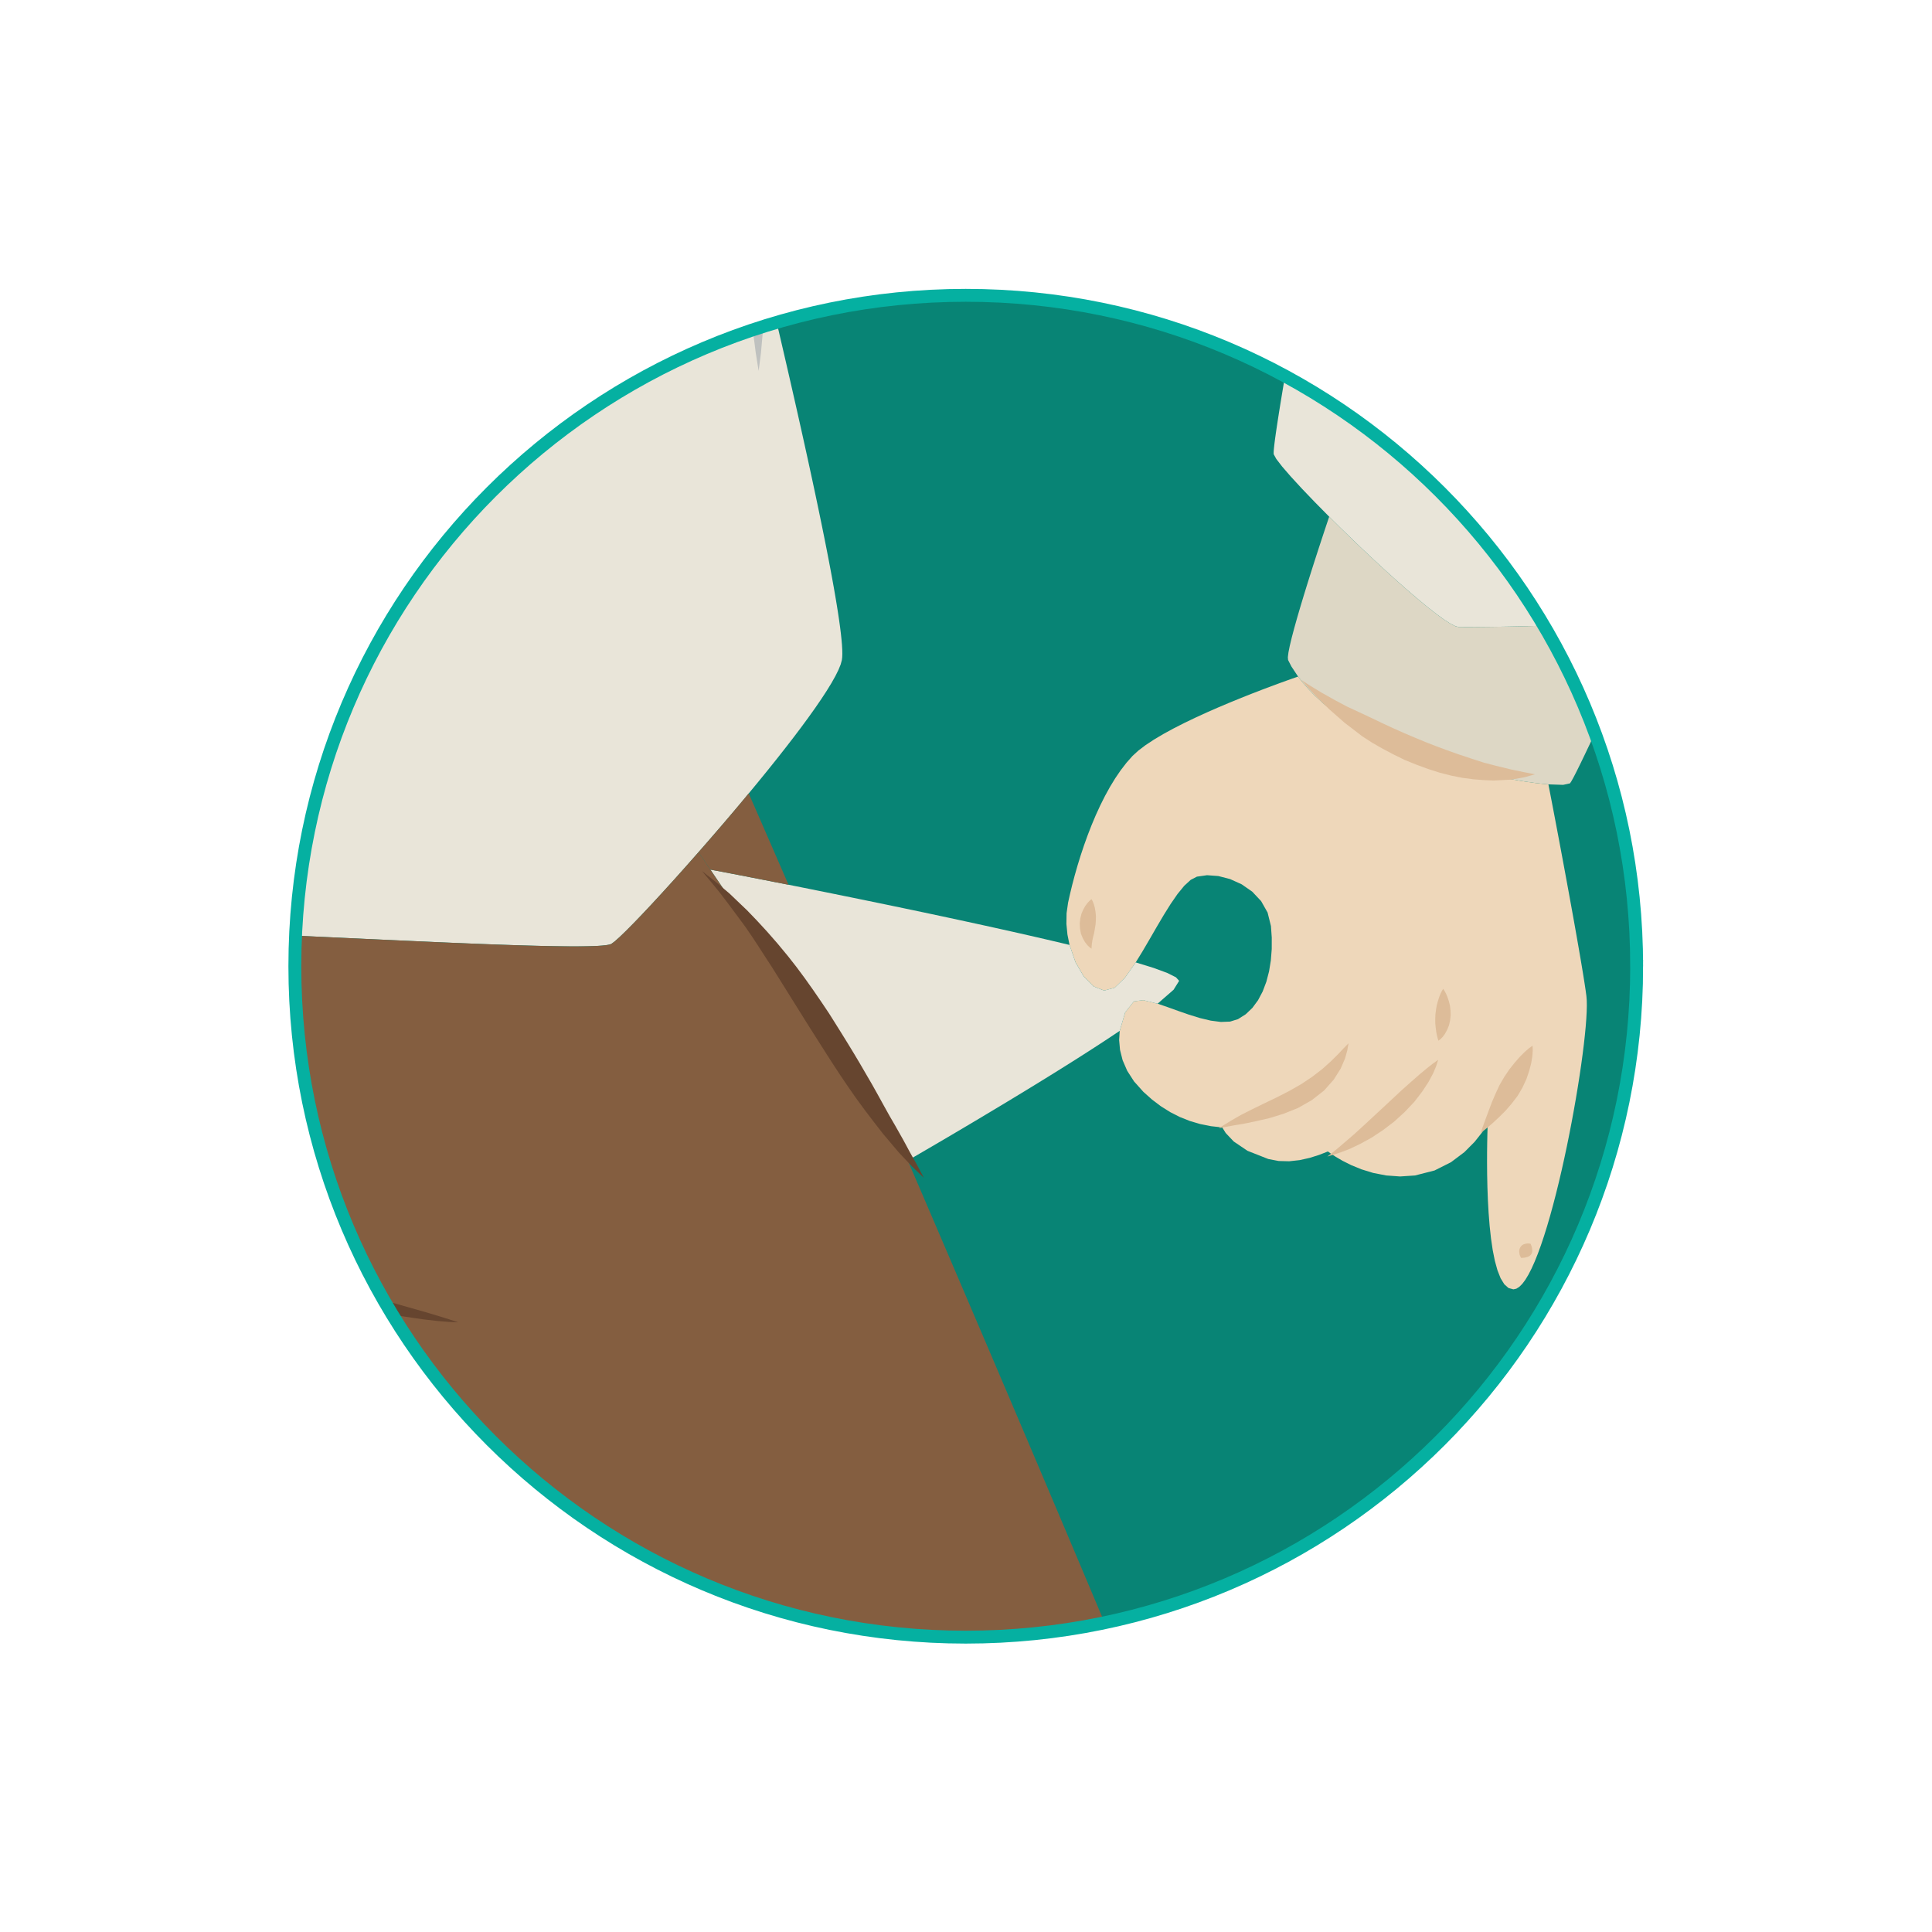<?xml version="1.0" encoding="UTF-8" standalone="no"?>
<!-- Created with Inkscape (http://www.inkscape.org/) -->

<svg
   version="1.1"
   id="svg1328"
   width="400"
   height="400"
   viewBox="0 0 400 400"
   sodipodi:docname="1131_pic.pdf"
   xmlns:inkscape="http://www.inkscape.org/namespaces/inkscape"
   xmlns:sodipodi="http://sodipodi.sourceforge.net/DTD/sodipodi-0.dtd"
   xmlns="http://www.w3.org/2000/svg"
   xmlns:svg="http://www.w3.org/2000/svg">
  <defs
     id="defs1332">
    <clipPath
       clipPathUnits="userSpaceOnUse"
       id="clipPath1348">
      <path
         d="M 0,0 H 210.408 V -210.409 H 0 Z"
         clip-rule="evenodd"
         id="path1346" />
    </clipPath>
    <clipPath
       clipPathUnits="userSpaceOnUse"
       id="clipPath1358">
      <path
         d="M 0,-210.409 H 300 V 210.409 H 0 Z"
         id="path1356" />
    </clipPath>
    <clipPath
       clipPathUnits="userSpaceOnUse"
       id="clipPath1362">
      <path
         d="M 0,0 H 208.409 V -208.408 H 0 Z"
         clip-rule="evenodd"
         id="path1360" />
    </clipPath>
    <clipPath
       clipPathUnits="userSpaceOnUse"
       id="clipPath1366">
      <path
         d="M 0,-208.408 H 300 V 208.408 H 0 Z"
         id="path1364" />
    </clipPath>
  </defs>
  <sodipodi:namedview
     id="namedview1330"
     pagecolor="#ffffff"
     bordercolor="#000000"
     borderopacity="0.25"
     inkscape:showpageshadow="2"
     inkscape:pageopacity="0.0"
     inkscape:pagecheckerboard="0"
     inkscape:deskcolor="#d1d1d1" />
  <g
     id="g1334"
     inkscape:groupmode="layer"
     inkscape:label="1131_pic2"
     transform="matrix(1.333,0,0,-1.333,0,400)">
    <g
       id="g1336">
      <g
         id="g1338">
        <g
           id="g1340"
           transform="translate(44.796,255.205)">
          <g
             id="g1342">
            <g
               id="g1344"
               clip-path="url(#clipPath1348)">
              <g
                 id="g1350"
                 transform="translate(0,-210.409)">
                <g
                   id="g1352">
                  <g
                     id="g1354" />
                  <g
                     id="g1532">
                    <g
                       clip-path="url(#clipPath1358)"
                       id="g1530">
                      <g
                         transform="translate(0.999,209.409)"
                         id="g1488">
                        <g
                           id="g1486">
                          <g
                             id="g1484">
                            <g
                               clip-path="url(#clipPath1362)"
                               id="g1482">
                              <g
                                 transform="matrix(1.333,0,0,1.333,0,-277.87)"
                                 id="g1480">
                                <g
                                   id="g1478">
                                <g
                                   id="g1368" />
                                <g
                                   id="g1476">
                                <g
                                   clip-path="url(#clipPath1366)"
                                   id="g1474">
                                <g
                                   transform="translate(0,208.408)"
                                   id="g1376">
                                <g
                                   id="g1374">
                                <g
                                   id="g1372">
                                <path
                                   d="m 0,-78.157 c 0,-43.163 34.993,-78.153 78.157,-78.153 43.163,0 78.154,34.99 78.154,78.153 C 156.311,-34.992 121.32,0 78.157,0 34.993,0 0,-34.992 0,-78.157 Z"
                                   style="fill:#088475;fill-opacity:1;fill-rule:nonzero;stroke:none"
                                   id="path1370" />
                                </g>
                                </g>
                                </g>
                                <g
                                   transform="translate(0.086,205.262)"
                                   id="g1384">
                                <g
                                   id="g1382">
                                <g
                                   id="g1380">
                                <path
                                   d="m 145.395,-35.299 -0.829,1.376 -1.027,1.615 -1.066,1.587 -1.102,1.56 -1.14,1.531 -1.176,1.502 -1.211,1.472 -1.246,1.442 -1.281,1.411 -1.314,1.379 -1.347,1.347 -1.379,1.314 -1.411,1.28 -1.442,1.246 -1.472,1.211 -1.502,1.176 -1.531,1.14 -1.56,1.103 -1.587,1.065 -1.614,1.027 -1.641,0.989 -1.667,0.949 -0.572,0.307 -0.163,-0.966 -0.189,-1.137 -0.175,-1.065 -0.159,-0.989 -0.142,-0.91 -0.126,-0.827 -0.109,-0.741 -0.09,-0.651 -0.071,-0.557 -0.051,-0.46 -0.032,-0.359 -0.01,-0.255 0.012,-0.146 0.302,-0.547 0.679,-0.88 1.007,-1.163 1.282,-1.394 1.508,-1.575 1.683,-1.706 1.269,-1.257 1.313,-1.278 1.338,-1.281 1.346,-1.266 1.335,-1.232 1.306,-1.18 1.258,-1.109 1.193,-1.021 1.108,-0.914 1.006,-0.789 0.886,-0.645 0.747,-0.484 0.59,-0.303 0.414,-0.105 0.31,10e-5 0.447,8e-4 0.574,0.002 0.69,0.004 0.798,0.007 0.894,0.01 0.981,0.014 1.058,0.018 1.125,0.023 1.181,0.029 1.229,0.036 z M 56.059,0 l -1.579,-0.478 -1.851,-0.611 -1.83,-0.655 -1.809,-0.699 -1.787,-0.743 -1.764,-0.785 -1.741,-0.827 -1.717,-0.868 -1.692,-0.909 -1.667,-0.949 -1.641,-0.989 -1.615,-1.027 -1.587,-1.065 -1.56,-1.103 -1.531,-1.14 -1.502,-1.176 -1.472,-1.211 -1.442,-1.246 -1.411,-1.28 -1.379,-1.314 -1.347,-1.347 -1.314,-1.379 -1.28,-1.411 -1.246,-1.442 -1.211,-1.472 -1.176,-1.502 -1.14,-1.531 -1.103,-1.56 -1.065,-1.587 -1.027,-1.615 -0.989,-1.641 -0.949,-1.667 -0.909,-1.692 -0.868,-1.717 -0.827,-1.741 -0.785,-1.764 L 5.503,-45.931 4.804,-47.74 4.148,-49.57 3.537,-51.42 2.972,-53.291 2.452,-55.181 1.978,-57.09 1.552,-59.018 1.173,-60.962 0.843,-62.924 0.562,-64.902 0.33,-66.895 0.149,-68.903 0.019,-70.926 0,-71.416 l 1.331,-0.061 1.463,-0.068 1.466,-0.068 1.466,-0.068 1.464,-0.068 1.459,-0.068 1.451,-0.067 1.441,-0.066 1.428,-0.065 1.412,-0.064 1.394,-0.062 1.373,-0.06 1.349,-0.057 1.323,-0.055 1.294,-0.052 1.262,-0.049 1.228,-0.045 1.191,-0.041 1.151,-0.037 1.109,-0.033 1.064,-0.029 1.016,-0.024 0.966,-0.019 0.913,-0.013 0.858,-0.008 0.799,-0.002 0.739,0.005 0.675,0.011 0.609,0.018 0.54,0.025 0.469,0.032 0.395,0.04 0.318,0.048 0.238,0.056 0.156,0.064 0.385,0.288 0.569,0.508 0.736,0.71 0.887,0.895 1.021,1.062 1.139,1.212 1.24,1.345 1.325,1.461 1.394,1.558 1.446,1.639 0.966,1.105 0.976,1.125 0.982,1.141 0.982,1.153 0.976,1.159 0.966,1.161 1.095,1.328 1.072,1.317 1.042,1.3 1.005,1.275 0.961,1.243 0.91,1.204 0.852,1.158 0.788,1.104 0.716,1.043 0.638,0.975 0.553,0.9 0.461,0.817 0.362,0.727 0.256,0.63 0.143,0.526 0.038,0.319 0.014,0.399 -0.009,0.476 -0.031,0.55 -0.053,0.62 -0.073,0.688 -0.093,0.753 -0.112,0.815 -0.13,0.873 -0.147,0.928 -0.164,0.981 -0.179,1.03 -0.194,1.076 -0.208,1.119 -0.221,1.159 -0.233,1.196 -0.244,1.23 -0.255,1.26 -0.265,1.288 -0.273,1.312 -0.281,1.334 -0.289,1.352 -0.295,1.367 -0.3,1.379 -0.305,1.388 -0.309,1.394 -0.312,1.397 -0.314,1.397 -0.315,1.394 -0.316,1.387 -0.315,1.378 -0.314,1.365 -0.312,1.349 -0.309,1.331 -0.305,1.309 z"
                                   style="fill:#e9e5d9;fill-opacity:1;fill-rule:evenodd;stroke:none"
                                   id="path1378" />
                                </g>
                                </g>
                                </g>
                                <g
                                   transform="translate(115.703,182.665)"
                                   id="g1392">
                                <g
                                   id="g1390">
                                <g
                                   id="g1388">
                                <path
                                   d="m 35.76,-25.259 -0.042,0.117 -0.699,1.809 -0.743,1.787 -0.785,1.764 -0.827,1.741 -0.868,1.717 -0.909,1.692 -0.949,1.667 -0.159,0.264 -0.566,-0.019 -1.229,-0.036 -1.182,-0.029 -1.125,-0.023 -1.058,-0.018 -0.981,-0.014 -0.894,-0.01 -0.797,-0.007 -0.691,-0.004 -0.574,-0.002 -0.447,-8e-4 -0.31,-10e-5 -0.414,0.105 -0.59,0.304 -0.747,0.484 -0.886,0.645 -1.006,0.789 -1.109,0.914 -1.192,1.021 -1.258,1.109 -1.306,1.18 -1.335,1.232 L 8.738,-3.817 7.399,-2.536 6.087,-1.257 4.818,0 4.576,-0.716 4.276,-1.616 3.928,-2.67 3.543,-3.846 3.132,-5.117 2.706,-6.451 2.276,-7.819 1.853,-9.19 1.448,-10.535 1.071,-11.824 0.734,-13.027 0.447,-14.114 0.222,-15.054 0.069,-15.819 0,-16.377 l 0.025,-0.322 0.39,-0.759 0.779,-1.177 0.538,-0.685 0.651,-0.747 0.772,-0.797 0.899,-0.834 1.032,-0.858 1.173,-0.869 1.32,-0.868 1.473,-0.854 1.634,-0.828 1.801,-0.789 1.16,-0.452 1.175,-0.428 1.185,-0.405 1.189,-0.381 1.187,-0.357 1.179,-0.333 1.165,-0.309 1.146,-0.285 1.121,-0.261 1.089,-0.237 1.053,-0.213 1.01,-0.189 0.962,-0.165 0.908,-0.14 0.848,-0.116 0.782,-0.091 0.711,-0.067 1.716,-0.057 0.795,0.172 0.161,0.237 0.262,0.474 0.352,0.685 0.429,0.869 0.496,1.026 0.55,1.157 0.593,1.26 z"
                                   style="fill:#ddd7c5;fill-opacity:1;fill-rule:evenodd;stroke:none"
                                   id="path1386" />
                                </g>
                                </g>
                                </g>
                                <g
                                   transform="translate(89.901,164.031)"
                                   id="g1400">
                                <g
                                   id="g1398">
                                <g
                                   id="g1396">
                                <path
                                   d="m 30.467,-55.331 -1.014,-0.399 -1.106,-0.349 -1.172,-0.261 -1.212,-0.134 -1.225,0.03 -1.213,0.232 -2.427,0.958 -1.602,1.084 -0.93,0.983 -0.41,0.656 -1.311,0.145 -1.259,0.251 -1.21,0.356 -1.164,0.463 -1.12,0.57 -1.078,0.677 -1.039,0.785 -1.003,0.894 -1.089,1.217 -0.797,1.237 -0.535,1.233 -0.304,1.204 -0.103,1.15 0.069,1.073 0.637,2.154 1.012,1.278 1.085,0.146 1.675,-0.414 1.149,-0.394 1.233,-0.444 1.279,-0.444 1.286,-0.396 1.253,-0.299 1.182,-0.153 1.071,0.042 0.922,0.286 0.898,0.57 0.776,0.741 0.657,0.89 0.54,1.019 0.427,1.127 0.317,1.213 0.209,1.278 0.104,1.322 0.003,1.345 -0.096,1.347 -0.39,1.568 -0.755,1.336 -1.036,1.099 -1.233,0.857 -1.345,0.608 -1.373,0.355 -1.317,0.096 -1.177,-0.168 -0.721,-0.372 -0.755,-0.693 -0.781,-0.955 -0.801,-1.159 -0.815,-1.305 -0.821,-1.392 -0.821,-1.421 -0.815,-1.391 -0.801,-1.303 -1.262,-1.8 -1.191,-1.153 -1.227,-0.332 -1.229,0.488 -1.141,1.153 -0.963,1.661 L 0.365,-31.27 0.121,-30.064 0,-28.821 l 0.019,1.25 0.175,1.228 0.226,1.017 0.259,1.067 0.293,1.109 0.326,1.14 0.359,1.163 0.392,1.176 0.424,1.18 0.457,1.174 0.488,1.159 0.52,1.135 0.551,1.102 0.583,1.059 0.613,1.007 0.644,0.945 0.674,0.874 0.704,0.794 0.675,0.618 0.835,0.633 0.973,0.643 1.09,0.648 1.185,0.647 1.259,0.641 1.311,0.63 1.342,0.614 1.351,0.592 1.339,0.565 1.305,0.533 1.249,0.496 1.172,0.453 1.073,0.405 0.953,0.352 0.811,0.294 0.647,0.23 0.462,0.162 L 26.996,0 l 0.538,-0.686 0.651,-0.748 0.772,-0.797 0.899,-0.834 1.032,-0.858 1.173,-0.869 1.32,-0.868 1.473,-0.854 1.634,-0.828 1.801,-0.788 1.16,-0.452 1.175,-0.428 1.185,-0.405 1.189,-0.381 1.187,-0.357 1.179,-0.333 1.165,-0.309 1.146,-0.285 1.121,-0.261 1.09,-0.237 1.053,-0.213 1.01,-0.189 0.962,-0.165 0.908,-0.14 0.848,-0.116 0.782,-0.091 0.711,-0.067 0.074,-0.377 0.102,-0.523 0.127,-0.658 0.15,-0.779 0.17,-0.889 0.188,-0.987 0.203,-1.072 0.216,-1.145 0.226,-1.205 0.234,-1.254 0.239,-1.29 0.242,-1.314 0.243,-1.325 0.241,-1.325 0.237,-1.312 0.23,-1.286 0.221,-1.249 0.209,-1.199 0.196,-1.137 0.179,-1.063 0.16,-0.977 0.139,-0.878 0.115,-0.767 0.088,-0.643 0.04,-0.498 0.011,-0.616 -0.018,-0.726 -0.045,-0.827 -0.071,-0.921 -0.097,-1.006 -0.121,-1.083 -0.144,-1.152 -0.165,-1.213 -0.186,-1.265 -0.206,-1.31 -0.224,-1.346 -0.241,-1.374 -0.257,-1.394 -0.272,-1.405 -0.286,-1.409 -0.299,-1.404 -0.31,-1.391 -0.321,-1.37 -0.33,-1.341 -0.339,-1.304 -0.345,-1.258 -0.351,-1.204 -0.356,-1.143 -0.36,-1.073 -0.362,-0.994 -0.364,-0.908 -0.364,-0.813 -0.363,-0.711 -0.361,-0.6 -0.358,-0.481 -0.354,-0.353 -0.348,-0.218 -0.342,-0.074 -0.567,0.155 -0.494,0.442 -0.426,0.696 -0.363,0.916 -0.305,1.102 -0.251,1.254 -0.202,1.372 -0.158,1.457 -0.119,1.507 -0.085,1.524 -0.056,1.507 -0.031,1.457 -0.011,1.372 0.004,1.254 0.014,1.102 0.019,0.916 0.02,0.696 0.015,0.442 0.006,0.155 -0.168,-0.294 -0.506,-0.769 -0.85,-1.073 -1.2,-1.207 -1.555,-1.17 -1.915,-0.962 -2.281,-0.583 -1.732,-0.115 -1.63,0.117 -1.507,0.294 -1.363,0.419 -1.197,0.49 -1.011,0.507 -0.803,0.47 -0.574,0.381 z"
                                   style="fill:#eed7ba;fill-opacity:1;fill-rule:evenodd;stroke:none"
                                   id="path1394" />
                                </g>
                                </g>
                                </g>
                                <g
                                   transform="translate(48.414,141.541)"
                                   id="g1408">
                                <g
                                   id="g1406">
                                <g
                                   id="g1404">
                                <path
                                   d="m 54.621,-12.96 -0.645,-1.037 -1.867,-1.628 -1.675,0.415 -1.085,-0.146 -1.012,-1.278 -0.637,-2.154 -1.172,-0.781 -1.225,-0.803 -1.269,-0.82 -1.304,-0.832 -1.33,-0.839 -1.347,-0.841 -1.356,-0.839 -1.355,-0.832 -1.346,-0.821 -1.327,-0.804 -1.3,-0.783 -1.264,-0.757 -1.218,-0.727 -1.165,-0.692 -1.101,-0.652 -1.03,-0.607 -0.949,-0.557 -0.859,-0.503 -0.761,-0.444 -0.653,-0.381 -0.537,-0.312 -0.412,-0.239 -0.277,-0.161 -0.134,-0.079 h -0.02 L 0,0 0.602,-0.112 1.378,-0.259 2.318,-0.44 3.411,-0.652 4.647,-0.892 6.016,-1.159 7.506,-1.451 9.107,-1.764 l 0.842,-0.168 0.865,-0.173 0.888,-0.178 0.908,-0.183 0.928,-0.187 0.946,-0.192 0.963,-0.196 0.978,-0.199 0.992,-0.203 1.005,-0.206 1.016,-0.209 1.026,-0.212 1.034,-0.215 1.041,-0.217 1.047,-0.219 1.051,-0.221 1.054,-0.223 1.056,-0.225 1.056,-0.226 1.055,-0.227 1.053,-0.228 1.049,-0.228 1.044,-0.228 1.037,-0.229 1.029,-0.228 1.02,-0.228 1.009,-0.227 0.997,-0.227 0.984,-0.225 0.969,-0.224 0.953,-0.223 0.935,-0.221 0.916,-0.219 0.694,-2.015 0.963,-1.661 1.141,-1.153 1.23,-0.488 1.227,0.332 1.191,1.152 1.262,1.8 2.096,-0.648 1.585,-0.584 1.01,-0.505 z"
                                   style="fill:#e9e5d9;fill-opacity:1;fill-rule:evenodd;stroke:none"
                                   id="path1402" />
                                </g>
                                </g>
                                </g>
                                <g
                                   transform="translate(0,143.573)"
                                   id="g1416">
                                <g
                                   id="g1414">
                                <g
                                   id="g1412">
                                <path
                                   d="m 0,-13.322 0.026,-2.049 0.079,-2.036 0.13,-2.022 0.181,-2.008 0.232,-1.993 0.281,-1.978 0.33,-1.962 0.379,-1.945 0.426,-1.927 0.473,-1.909 0.52,-1.89 0.566,-1.871 0.611,-1.851 0.655,-1.83 0.699,-1.808 0.743,-1.787 0.785,-1.764 0.827,-1.741 0.868,-1.717 0.909,-1.692 0.949,-1.667 0.989,-1.641 1.027,-1.615 1.065,-1.587 1.103,-1.56 1.14,-1.531 1.176,-1.502 1.211,-1.472 1.246,-1.442 1.28,-1.411 1.314,-1.379 1.347,-1.347 1.379,-1.314 1.411,-1.28 1.442,-1.246 1.472,-1.211 1.502,-1.176 1.531,-1.14 1.56,-1.103 1.587,-1.065 1.615,-1.027 1.641,-0.989 1.667,-0.949 1.692,-0.909 1.717,-0.869 1.741,-0.827 1.764,-0.785 1.787,-0.743 1.809,-0.699 1.83,-0.655 1.851,-0.611 1.871,-0.566 1.89,-0.52 1.909,-0.473 1.927,-0.426 1.945,-0.379 1.962,-0.33 1.978,-0.281 1.993,-0.232 2.008,-0.181 2.022,-0.13 2.036,-0.079 2.049,-0.026 2.049,0.026 2.036,0.079 2.022,0.13 2.008,0.181 1.993,0.232 1.978,0.281 1.961,0.33 1.945,0.379 0.204,0.045 -0.573,1.362 -1.475,3.499 -1.472,3.485 -1.467,3.468 -1.46,3.448 -1.452,3.424 -1.443,3.397 -1.432,3.367 -1.42,3.334 -1.406,3.297 -1.391,3.257 -1.374,3.214 -1.356,3.168 -1.336,3.119 -1.315,3.066 -1.292,3.01 -1.268,2.95 h -0.019 L 48.415,-2.032 47.035,0 45.589,-1.639 44.194,-3.198 42.869,-4.658 41.629,-6.004 40.49,-7.216 l -1.021,-1.062 -0.887,-0.895 -0.736,-0.71 -0.569,-0.508 -0.385,-0.288 -0.156,-0.064 -0.238,-0.056 -0.318,-0.048 -0.395,-0.04 -0.469,-0.032 -0.54,-0.025 -0.609,-0.018 -0.675,-0.011 -0.739,-0.005 -0.799,0.002 -0.858,0.008 -0.913,0.013 -0.966,0.019 -1.016,0.024 -1.064,0.029 -1.109,0.033 -1.151,0.037 -1.191,0.041 -1.228,0.045 -1.262,0.049 -1.294,0.052 -1.323,0.055 -1.349,0.057 -1.373,0.06 -1.394,0.062 -1.412,0.064 -1.428,0.065 -1.441,0.066 -1.451,0.067 -1.459,0.068 -1.464,0.068 -1.466,0.068 -1.466,0.068 -1.463,0.068 -1.33,0.061 -0.06,-1.545 z"
                                   style="fill:#845e40;fill-opacity:1;fill-rule:evenodd;stroke:none"
                                   id="path1410" />
                                </g>
                                </g>
                                </g>
                                <g
                                   transform="translate(47.035,150.418)"
                                   id="g1424">
                                <g
                                   id="g1422">
                                <g
                                   id="g1420">
                                <path
                                   d="M 5.847,0 6.163,-0.719 6.514,-1.519 6.898,-2.397 7.315,-3.353 7.764,-4.386 8.246,-5.493 8.76,-6.673 9.305,-7.926 9.881,-9.249 10.487,-10.641 8.886,-10.328 7.395,-10.036 6.027,-9.769 4.79,-9.528 3.697,-9.316 2.757,-9.135 1.981,-8.988 1.38,-8.876 0,-6.844 l 0.966,1.105 0.976,1.125 0.982,1.141 0.982,1.153 0.976,1.159 z"
                                   style="fill:#845e40;fill-opacity:1;fill-rule:evenodd;stroke:none"
                                   id="path1418" />
                                </g>
                                </g>
                                </g>
                                <g
                                   transform="translate(53.354,204.786)"
                                   id="g1432">
                                <g
                                   id="g1430">
                                <g
                                   id="g1428">
                                <path
                                   d="M 1.217,0 1.212,-0.002 0,-0.402 0.028,-0.622 l 0.181,-1.301 0.139,-1.106 0.25,-1.553 0.088,-0.548 0.071,0.551 0.201,1.56 0.098,1.114 0.119,1.313 z"
                                   style="fill:#bfc1bf;fill-opacity:1;fill-rule:evenodd;stroke:none"
                                   id="path1426" />
                                </g>
                                </g>
                                </g>
                                <g
                                   transform="translate(47.442,141.372)"
                                   id="g1440">
                                <g
                                   id="g1438">
                                <g
                                   id="g1436">
                                <path
                                   d="M 0,0 0.392,-0.31 1.501,-1.184 3.187,-2.603 5.255,-4.58 6.39,-5.759 7.577,-7.048 8.797,-8.441 10.029,-9.93 l 0.981,-1.253 0.967,-1.303 0.953,-1.342 0.941,-1.369 0.928,-1.384 0.739,-1.173 0.732,-1.17 0.72,-1.164 0.703,-1.155 0.682,-1.144 0.657,-1.13 0.768,-1.32 0.722,-1.29 0.686,-1.245 0.659,-1.183 0.642,-1.105 0.957,-1.695 0.8,-1.484 0.677,-1.201 0.666,-1.255 0.235,-0.443 -0.363,0.347 -1.026,0.985 -1.515,1.606 -1.845,2.182 -1,1.289 -1.058,1.386 -1.089,1.482 -1.093,1.575 -0.734,1.087 -0.732,1.115 -0.732,1.136 -0.733,1.151 -0.735,1.158 -0.738,1.16 -0.723,1.157 -0.719,1.152 -0.715,1.145 -0.71,1.137 -0.704,1.127 L 8.182,-11.25 7.356,-9.978 6.558,-8.743 5.781,-7.562 5.017,-6.452 4.261,-5.428 3.104,-3.87 2.087,-2.534 1.22,-1.468 0.319,-0.384 Z"
                                   style="fill:#66452f;fill-opacity:1;fill-rule:evenodd;stroke:none"
                                   id="path1434" />
                                </g>
                                </g>
                                </g>
                                <g
                                   transform="translate(107.652,121.301)"
                                   id="g1448">
                                <g
                                   id="g1446">
                                <g
                                   id="g1444">
                                <path
                                   d="m 0,-9.897 0.181,0.114 0.511,0.321 0.806,0.489 L 2.556,-8.363 3.832,-7.716 5.248,-7.022 6.737,-6.308 8.221,-5.548 9.632,-4.743 10.921,-3.877 l 1.156,0.892 0.994,0.893 0.827,0.821 0.634,0.674 0.435,0.442 L 15.121,0 15.083,-0.216 14.976,-0.83 14.714,-1.767 14.213,-2.933 13.406,-4.22 12.274,-5.5 10.838,-6.623 9.221,-7.543 7.527,-8.217 5.868,-8.726 4.307,-9.083 2.911,-9.371 1.718,-9.57 0.802,-9.74 0.21,-9.856 Z"
                                   style="fill:#ddbc99;fill-opacity:1;fill-rule:evenodd;stroke:none"
                                   id="path1442" />
                                </g>
                                </g>
                                </g>
                                <g
                                   transform="translate(120.299,119.377)"
                                   id="g1456">
                                <g
                                   id="g1454">
                                <g
                                   id="g1452">
                                <path
                                   d="M 0,-11.272 0.157,-11.152 0.6,-10.814 1.266,-10.269 2.107,-9.546 3.092,-8.702 4.158,-7.732 5.312,-6.661 6.434,-5.621 7.548,-4.582 8.699,-3.51 9.771,-2.557 10.744,-1.703 11.597,-0.992 12.284,-0.454 12.755,-0.118 12.921,0 12.858,-0.195 12.681,-0.748 12.335,-1.569 11.794,-2.578 11.055,-3.707 10.137,-4.897 9.035,-6.064 7.812,-7.183 6.493,-8.187 5.153,-9.073 3.834,-9.796 2.62,-10.375 1.558,-10.783 0.724,-11.052 0.19,-11.214 Z"
                                   style="fill:#ddbc99;fill-opacity:1;fill-rule:evenodd;stroke:none"
                                   id="path1450" />
                                </g>
                                </g>
                                </g>
                                <g
                                   transform="translate(138.169,121.026)"
                                   id="g1464">
                                <g
                                   id="g1462">
                                <g
                                   id="g1460">
                                <path
                                   d="M 0,-10.172 0.045,-10.04 0.171,-9.668 0.374,-9.098 0.64,-8.367 0.96,-7.513 1.317,-6.566 1.739,-5.585 2.196,-4.594 2.742,-3.656 3.33,-2.781 3.952,-1.998 4.55,-1.311 5.108,-0.752 5.583,-0.339 5.928,-0.088 6.049,0 6.054,-0.15 6.067,-0.576 6.024,-1.21 5.896,-2.003 5.663,-2.906 5.335,-3.884 4.874,-4.875 4.307,-5.848 3.618,-6.746 2.899,-7.579 2.165,-8.309 1.485,-8.943 0.892,-9.461 0.421,-9.847 0.11,-10.087 Z"
                                   style="fill:#ddbc99;fill-opacity:1;fill-rule:evenodd;stroke:none"
                                   id="path1458" />
                                </g>
                                </g>
                                </g>
                                <g
                                   transform="translate(117.275,163.64)"
                                   id="g1472">
                                <g
                                   id="g1470">
                                <g
                                   id="g1468">
                                <path
                                   d="M 0,0 0.282,-0.192 1.093,-0.708 2.36,-1.482 4.032,-2.418 5.331,-3.106 6.78,-3.78 8.309,-4.496 9.49,-5.062 10.705,-5.625 l 1.24,-0.552 1.257,-0.535 1.258,-0.522 1.258,-0.491 1.245,-0.462 1.22,-0.436 1.574,-0.524 1.49,-0.483 1.394,-0.364 1.835,-0.447 1.446,-0.299 0.959,-0.189 0.338,-0.067 -0.335,-0.094 -0.949,-0.265 -1.516,-0.262 -1.993,-0.102 -1.14,0.045 -1.219,0.096 -1.28,0.168 -1.321,0.261 -1.347,0.344 -1.354,0.431 -1.353,0.498 L 12.065,-9.332 10.764,-8.693 9.493,-8.025 8.269,-7.323 7.111,-6.577 5.042,-4.99 3.291,-3.453 1.885,-2.087 0.855,-0.987 0.224,-0.258 Z"
                                   style="fill:#ddbc99;fill-opacity:1;fill-rule:evenodd;stroke:none"
                                   id="path1466" />
                                </g>
                                </g>
                                </g>
                                </g>
                                </g>
                                </g>
                              </g>
                            </g>
                          </g>
                        </g>
                      </g>
                      <g
                         transform="translate(122.906,115.629)"
                         id="g1496">
                        <g
                           id="g1494">
                          <g
                             id="g1492">
                            <path
                               d="M 1.831,-7.697 1.748,-7.638 1.517,-7.469 1.19,-7.158 0.829,-6.696 0.483,-6.09 0.188,-5.376 0.043,-4.591 0,-3.787 l 0.089,0.781 0.177,0.73 0.279,0.65 0.313,0.559 0.333,0.451 0.311,0.335 0.242,0.207 L 1.831,0 1.883,-0.099 2.032,-0.381 2.198,-0.807 2.345,-1.341 2.448,-1.952 2.515,-2.611 2.505,-3.285 2.455,-3.96 2.363,-4.512 2.24,-5.251 2.081,-5.854 1.965,-6.413 1.887,-6.912 1.851,-7.318 1.836,-7.598 Z"
                               style="mix-blend-mode:screen;fill:#ddbc99;fill-opacity:1;fill-rule:evenodd;stroke:none"
                               id="path1490" />
                          </g>
                        </g>
                      </g>
                      <g
                         transform="translate(178.122,101.701)"
                         id="g1504">
                        <g
                           id="g1502">
                          <g
                             id="g1500">
                            <path
                               d="m 2.397,-4.14 v 9e-5 l -0.022,0.794 -0.093,0.761 -0.182,0.701 L 1.893,-1.263 1.669,-0.743 1.457,-0.345 1.291,-0.09 1.232,0 1.177,-0.093 1.023,-0.353 0.824,-0.759 0.616,-1.28 0.422,-1.892 0.239,-2.565 0.115,-3.275 0.027,-3.999 0,-4.715 0.009,-5.412 0.077,-6.075 0.159,-6.685 0.262,-7.224 0.369,-7.66 0.465,-7.959 l 0.034,-0.105 0.088,0.068 0.249,0.195 0.328,0.336 0.349,0.473 0.328,0.597 0.286,0.694 0.177,0.765 z"
                               style="mix-blend-mode:screen;fill:#ddbc99;fill-opacity:1;fill-rule:evenodd;stroke:none"
                               id="path1498" />
                          </g>
                        </g>
                      </g>
                      <g
                         transform="translate(191.159,62.145)"
                         id="g1512">
                        <g
                           id="g1510">
                          <g
                             id="g1508">
                            <path
                               d="m 0.292,-2.232 c 0,0 -0.037,0.069 -0.101,0.189 -0.031,0.1 -0.14,0.284 -0.148,0.439 -0.004,0.151 -0.065,0.365 -0.033,0.536 0.017,0.183 0.096,0.339 0.172,0.497 0.111,0.136 0.215,0.277 0.373,0.364 C 0.693,-0.104 0.917,-0.08 1.06,-0.028 1.109,-0.01 1.167,-0.002 1.226,0 h 0.104 c 0.08,-0.002 0.154,-0.008 0.203,-0.004 0.144,-0.019 0.225,-0.031 0.225,-0.031 0,0 0.036,-0.079 0.099,-0.217 C 1.883,-0.363 1.99,-0.571 1.997,-0.725 2.001,-0.836 2.037,-0.982 2.042,-1.113 V -1.178 C 2.041,-1.203 2.038,-1.228 2.033,-1.251 2.02,-1.423 1.941,-1.556 1.869,-1.695 c -0.107,-0.116 -0.212,-0.233 -0.368,-0.309 -0.139,-0.088 -0.36,-0.113 -0.504,-0.168 -0.144,-0.053 -0.368,-0.041 -0.477,-0.06 z"
                               style="mix-blend-mode:screen;fill:#ddbc99;fill-opacity:1;fill-rule:nonzero;stroke:none"
                               id="path1506" />
                          </g>
                        </g>
                      </g>
                      <g
                         transform="translate(14.839,53.29)"
                         id="g1520">
                        <g
                           id="g1518">
                          <g
                             id="g1516">
                            <path
                               d="m 0,0 0.387,-0.68 0.906,-1.504 1.443,-0.251 1.81,-0.27 1.666,-0.239 2.171,-0.247 1.681,-0.135 1.087,-0.051 0.383,-0.018 -0.364,0.121 -1.032,0.343 -1.605,0.499 -2.084,0.624 -1.636,0.465 -1.79,0.509 -1.801,0.512 z"
                               style="fill:#66452f;fill-opacity:1;fill-rule:evenodd;stroke:none"
                               id="path1514" />
                          </g>
                        </g>
                      </g>
                      <g
                         transform="translate(1,209.409)"
                         id="g1528">
                        <g
                           id="g1526">
                          <g
                             id="g1522" />
                          <path
                             d="m 208.408,-104.204 c 0,-57.552 -46.653,-104.205 -104.204,-104.205 C 46.653,-208.409 0,-161.756 0,-104.204 0,-46.653 46.653,0 104.204,0 161.755,0 208.408,-46.653 208.408,-104.204 Z"
                             style="fill:none;stroke:#05b0a1;stroke-width:2;stroke-linecap:butt;stroke-linejoin:miter;stroke-miterlimit:10;stroke-dasharray:none;stroke-opacity:1"
                             id="path1524" />
                        </g>
                      </g>
                    </g>
                  </g>
                </g>
              </g>
            </g>
          </g>
        </g>
      </g>
    </g>
  </g>
</svg>
